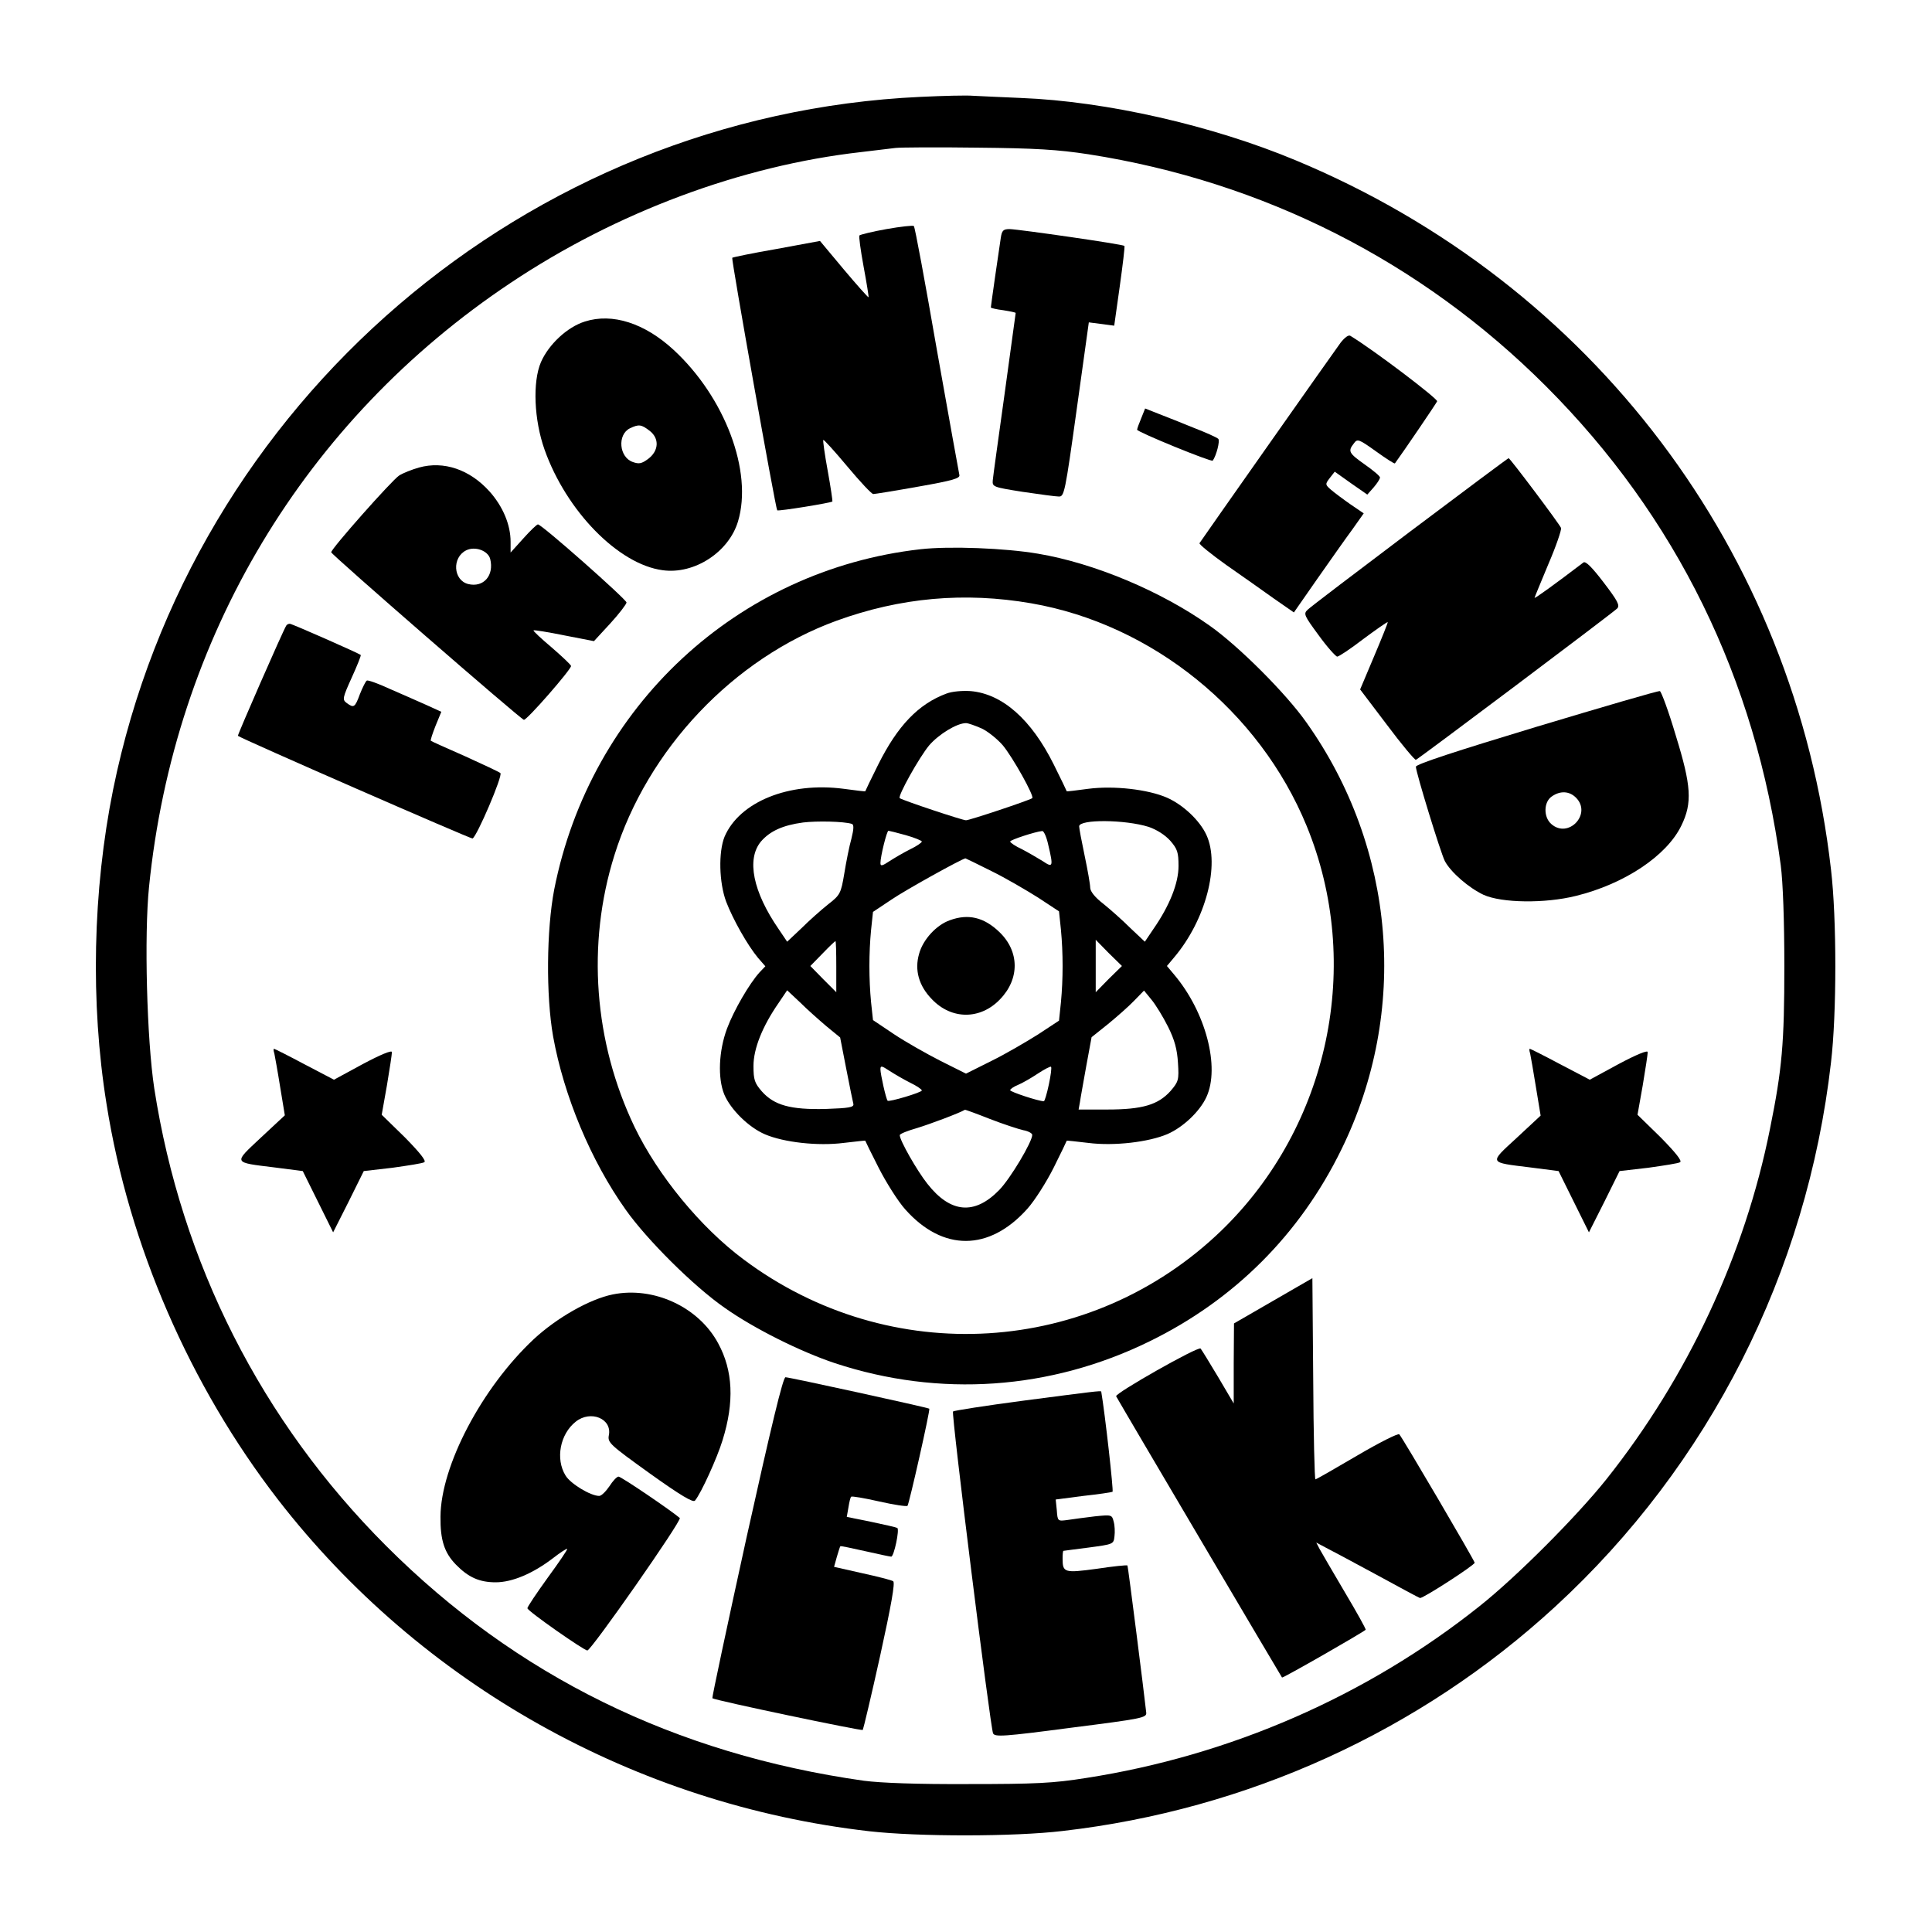 <?xml version="1.0" standalone="no"?>
<!DOCTYPE svg PUBLIC "-//W3C//DTD SVG 20010904//EN"
 "http://www.w3.org/TR/2001/REC-SVG-20010904/DTD/svg10.dtd">
<svg version="1.0" xmlns="http://www.w3.org/2000/svg"
 width="700pt" height="700pt" viewBox="0 0 700 700"
 preserveAspectRatio="xMidYMid meet">
<g transform="translate(0,700) scale(0.1,-0.1)"
fill="#000000" stroke="none">
<path d="M3335 6649 c-1426 -66 -2640 -1107 -2925 -2509 -74 -366 -83 -774
-24 -1140 81 -512 302 -1020 621 -1433 518 -669 1295 -1105 2143 -1202 178
-20 523 -20 700 1 670 77 1295 362 1785 813 558 513 912 1211 999 1971 21 177
21 522 0 700 -131 1151 -865 2122 -1939 2569 -304 127 -688 214 -995 226 -74
3 -153 7 -175 8 -22 2 -107 0 -190 -4z m609 -208 c634 -99 1205 -388 1657
-840 472 -472 761 -1061 851 -1736 8 -62 13 -201 13 -365 0 -280 -8 -373 -52
-590 -91 -456 -298 -899 -593 -1270 -107 -134 -325 -353 -460 -460 -408 -325
-903 -541 -1425 -622 -119 -19 -183 -22 -425 -22 -187 -1 -318 4 -380 12 -684
97 -1260 380 -1731 851 -452 452 -742 1025 -840 1657 -27 177 -37 556 -19 731
91 902 563 1690 1310 2188 383 256 836 425 1270 474 52 6 109 13 125 15 17 2
149 3 295 1 211 -2 293 -7 404 -24z"/>
<path d="M3212 6170 c-51 -9 -95 -20 -98 -23 -3 -2 4 -53 15 -113 11 -59 19
-109 18 -111 -2 -1 -42 44 -90 101 l-86 103 -157 -29 c-87 -15 -159 -30 -161
-32 -4 -4 157 -909 163 -915 4 -4 195 27 200 32 1 1 -6 51 -17 111 -11 60 -18
110 -16 112 2 2 41 -41 87 -96 46 -55 88 -100 94 -100 6 0 80 12 164 27 125
22 151 30 148 42 -2 9 -39 214 -82 456 -42 242 -79 443 -83 446 -3 3 -48 -2
-99 -11z"/>
<path d="M3626 6138 c-6 -38 -36 -247 -36 -252 0 -2 20 -7 45 -10 25 -4 45 -8
45 -10 0 -1 -18 -132 -40 -292 -22 -159 -42 -300 -43 -314 -2 -24 1 -25 108
-42 61 -9 120 -17 131 -17 20 -1 23 13 65 315 l44 316 46 -6 46 -6 20 142 c11
79 19 145 17 147 -5 6 -381 60 -416 61 -23 0 -28 -5 -32 -32z"/>
<path d="M2119 5835 c-64 -20 -131 -83 -159 -147 -31 -72 -25 -210 13 -317 79
-223 268 -416 428 -437 115 -16 240 66 273 177 54 180 -47 449 -233 621 -105
97 -222 135 -322 103z m235 -396 c36 -28 33 -73 -6 -102 -23 -17 -33 -19 -55
-11 -50 17 -57 99 -11 122 33 16 42 14 72 -9z"/>
<path d="M4857 5758 c-23 -31 -500 -709 -511 -726 -2 -4 41 -39 97 -79 56 -39
134 -94 173 -122 l72 -50 85 122 c47 67 104 148 127 179 l41 58 -47 32 c-26
18 -58 42 -71 53 -22 19 -22 21 -5 43 l18 23 59 -42 59 -41 23 26 c13 15 23
31 23 36 0 5 -25 26 -55 47 -58 41 -62 48 -40 76 13 18 17 17 80 -28 36 -26
67 -46 69 -44 32 44 149 216 153 225 3 9 -227 184 -314 237 -7 5 -21 -6 -36
-25z"/>
<path d="M4135 5485 c-8 -19 -15 -38 -15 -42 0 -8 269 -118 274 -112 13 18 27
72 20 79 -5 5 -45 23 -89 40 -44 18 -102 41 -128 51 l-48 19 -14 -35z"/>
<path d="M5109 5074 c-195 -147 -362 -274 -371 -283 -16 -15 -13 -21 40 -93
31 -43 62 -77 67 -77 6 0 48 28 95 64 47 35 86 62 88 61 1 -2 -21 -57 -49
-123 l-51 -121 97 -128 c53 -71 101 -128 105 -127 9 3 705 526 729 548 11 11
3 27 -49 95 -42 55 -65 78 -73 72 -101 -77 -177 -132 -177 -128 0 2 23 57 50
122 28 65 48 124 46 131 -6 15 -185 253 -190 253 -2 0 -163 -120 -357 -266z"/>
<path d="M1518 5306 c-25 -7 -58 -20 -72 -29 -27 -18 -246 -265 -246 -278 0
-8 683 -602 698 -607 10 -3 172 183 171 195 0 4 -32 34 -70 67 -38 32 -68 60
-66 62 2 2 52 -6 111 -18 l108 -21 59 64 c32 35 58 69 59 76 0 11 -307 283
-321 283 -4 0 -28 -23 -53 -51 l-46 -51 0 39 c0 62 -28 128 -76 182 -72 80
-166 112 -256 87z m258 -331 c15 -60 -24 -105 -80 -91 -54 14 -59 96 -7 122
32 16 79 -1 87 -31z"/>
<path d="M3335 5010 c-664 -75 -1196 -570 -1327 -1233 -28 -146 -30 -384 -4
-532 39 -216 137 -451 263 -628 77 -109 246 -277 358 -355 106 -75 274 -159
400 -201 379 -125 781 -97 1140 79 307 150 545 388 695 695 246 501 197 1092
-127 1548 -74 105 -245 276 -350 350 -176 125 -419 227 -623 261 -118 20 -319
28 -425 16z m402 -196 c438 -76 826 -390 997 -806 206 -501 82 -1088 -308
-1466 -473 -457 -1202 -502 -1732 -105 -156 116 -310 304 -395 480 -147 307
-174 662 -73 984 120 385 432 714 805 850 231 84 464 105 706 63z"/>
<path d="M3429 4487 c-102 -38 -177 -117 -247 -257 -26 -52 -47 -96 -47 -97 0
-1 -35 3 -78 9 -198 26 -378 -47 -432 -174 -22 -55 -20 -165 6 -235 25 -65 77
-157 115 -203 l27 -31 -21 -22 c-37 -41 -93 -137 -118 -204 -30 -81 -34 -179
-10 -238 23 -55 89 -120 148 -145 68 -29 191 -43 285 -31 43 5 78 9 78 8 0 -1
22 -46 49 -99 27 -53 70 -121 96 -150 136 -153 304 -152 442 2 27 30 70 98 96
150 26 52 47 96 47 97 0 1 35 -3 78 -8 94 -12 219 3 287 32 57 25 117 82 141
134 50 108 -2 308 -117 444 l-26 31 26 31 c115 136 167 336 117 444 -24 52
-84 109 -143 135 -69 30 -192 44 -285 32 -43 -6 -78 -10 -78 -9 0 1 -21 45
-47 97 -81 163 -186 256 -301 266 -30 2 -67 -1 -88 -9z m127 -126 c22 -10 57
-38 77 -61 36 -43 116 -186 107 -192 -14 -9 -227 -80 -240 -80 -13 0 -226 71
-240 80 -9 6 71 149 107 192 35 40 100 80 133 80 8 0 33 -9 56 -19z m-470
-346 c8 -2 8 -17 -1 -53 -8 -28 -19 -84 -26 -127 -12 -72 -15 -78 -59 -112
-25 -20 -68 -58 -96 -86 l-52 -49 -31 46 c-93 135 -117 253 -64 317 33 38 79
59 153 69 50 6 147 4 176 -5z m1076 -11 c29 -10 59 -29 78 -50 26 -30 30 -42
30 -92 0 -62 -32 -143 -91 -228 l-31 -46 -52 49 c-28 28 -72 67 -98 88 -30 23
-48 45 -48 59 0 11 -9 63 -20 115 -11 52 -20 100 -20 107 0 26 166 25 252 -2z
m-880 -30 c32 -9 58 -20 58 -23 0 -4 -19 -17 -42 -28 -24 -12 -58 -32 -75 -43
-27 -18 -33 -19 -33 -7 0 24 23 117 29 117 2 0 31 -7 63 -16z m516 -35 c19
-80 17 -84 -20 -59 -18 11 -52 31 -75 43 -24 11 -43 24 -43 28 0 6 92 36 116
38 6 1 16 -22 22 -50z m-206 -95 c51 -25 126 -69 169 -96 l76 -50 7 -67 c8
-84 8 -178 0 -262 l-7 -67 -76 -50 c-43 -27 -118 -71 -169 -96 l-92 -46 -92
46 c-51 26 -127 69 -169 97 l-76 51 -7 65 c-8 84 -8 178 0 261 l7 66 66 44
c51 35 255 148 269 150 1 0 44 -21 94 -46z m-562 -346 l0 -93 -47 47 -47 48
44 45 c24 25 45 45 47 45 2 0 3 -42 3 -92z m987 -45 l-47 -48 0 95 0 95 47
-48 48 -47 -48 -47z m-1023 -171 l50 -41 22 -113 c12 -62 24 -120 26 -128 2
-12 -15 -15 -101 -18 -126 -3 -186 13 -231 64 -26 30 -30 42 -30 92 0 62 32
143 91 228 l31 46 47 -44 c25 -25 68 -63 95 -86z m1238 -2 c24 -48 33 -82 36
-131 4 -62 2 -68 -27 -102 -45 -50 -102 -67 -229 -67 l-104 0 5 28 c2 15 13
74 23 131 l19 103 60 48 c33 27 76 65 95 85 l35 36 27 -33 c15 -18 42 -62 60
-98z m-934 -203 c23 -11 42 -24 42 -28 0 -7 -120 -43 -124 -37 -6 6 -26 97
-26 113 0 15 4 14 33 -5 17 -11 51 -31 75 -43z m502 -7 c-7 -33 -15 -60 -18
-60 -19 0 -122 34 -122 40 0 4 13 13 28 19 15 6 48 25 72 41 24 16 46 27 48
25 3 -3 -1 -32 -8 -65z m-214 -124 c49 -19 104 -37 122 -41 17 -3 32 -11 32
-17 0 -25 -79 -158 -120 -200 -89 -91 -176 -84 -260 23 -38 48 -100 157 -100
176 0 5 28 16 63 26 46 14 153 54 173 66 1 1 42 -14 90 -33z"/>
<path d="M3442 3666 c-49 -17 -98 -70 -112 -122 -17 -59 -1 -116 47 -165 71
-74 175 -74 246 0 72 74 71 174 -2 244 -56 54 -113 67 -179 43z"/>
<path d="M1037 4733 c-12 -19 -177 -396 -175 -399 11 -10 844 -374 850 -372
15 5 111 229 101 237 -4 4 -62 31 -128 61 -66 29 -122 54 -124 56 -2 2 6 26
17 54 l21 51 -57 26 c-31 14 -91 40 -132 58 -41 19 -78 32 -81 29 -4 -2 -15
-24 -25 -49 -18 -49 -22 -51 -48 -32 -16 12 -15 18 18 91 20 44 35 81 33 83
-7 6 -249 113 -257 113 -5 0 -11 -3 -13 -7z"/>
<path d="M5568 4367 c-294 -89 -438 -136 -438 -145 0 -20 90 -313 105 -342 22
-41 87 -97 140 -122 66 -30 223 -32 335 -4 175 43 329 145 382 255 40 82 36
144 -20 325 -26 88 -53 161 -58 162 -5 2 -206 -57 -446 -129z m142 -257 c59
-59 -28 -151 -90 -95 -28 25 -27 79 2 99 31 22 64 20 88 -4z"/>
<path d="M994 3183 c2 -10 12 -64 21 -121 l17 -103 -87 -81 c-100 -94 -103
-89 51 -108 l101 -13 55 -111 55 -111 56 111 55 111 104 12 c57 8 109 16 115
20 9 4 -16 35 -70 90 l-84 82 19 107 c10 59 18 113 18 120 0 8 -41 -9 -105
-43 l-105 -57 -107 56 c-58 31 -108 56 -110 56 -3 0 -2 -8 1 -17z"/>
<path d="M5544 3183 c2 -10 12 -65 21 -122 l17 -103 -87 -81 c-101 -93 -103
-88 51 -107 l101 -13 55 -111 55 -111 56 111 55 111 104 12 c57 8 109 16 115
20 9 4 -16 35 -70 90 l-84 82 19 107 c10 59 18 113 18 120 0 8 -41 -9 -105
-43 l-105 -57 -107 56 c-58 31 -108 56 -110 56 -3 0 -2 -8 1 -17z"/>
<path d="M4613 2287 l-142 -82 -1 -145 0 -145 -56 95 c-31 52 -60 99 -64 104
-9 9 -312 -163 -306 -173 18 -33 599 -1017 601 -1019 3 -3 291 162 303 173 2
2 -32 63 -76 137 -43 73 -84 143 -91 156 l-12 23 32 -17 c18 -9 102 -54 187
-100 84 -46 155 -84 157 -84 14 0 199 120 198 128 -3 12 -261 452 -273 465 -4
5 -73 -30 -153 -77 -80 -47 -148 -86 -151 -86 -3 0 -7 164 -8 364 l-3 365
-142 -82z"/>
<path d="M2220 2310 c-84 -17 -203 -85 -286 -162 -188 -176 -337 -459 -338
-643 -1 -85 14 -131 56 -174 45 -46 85 -64 144 -64 60 0 135 32 207 87 27 21
50 36 52 34 2 -2 -30 -49 -71 -105 -41 -57 -74 -106 -73 -110 0 -10 205 -153
217 -153 14 0 344 472 335 480 -30 26 -212 150 -222 150 -6 0 -21 -16 -33 -35
-13 -19 -29 -35 -37 -35 -31 0 -104 44 -122 74 -37 60 -20 150 37 195 54 43
132 11 120 -49 -5 -27 3 -34 149 -139 112 -80 156 -106 163 -98 22 26 81 156
100 219 43 138 38 252 -16 351 -71 132 -234 207 -382 177z"/>
<path d="M2705 1430 c-70 -319 -126 -582 -124 -583 10 -8 540 -119 545 -115 2
3 31 124 63 269 40 182 55 266 47 270 -6 4 -57 17 -112 29 l-102 23 10 36 c6
20 11 37 13 39 1 1 41 -7 89 -18 48 -11 91 -20 95 -20 10 0 31 99 22 104 -3 2
-46 12 -94 22 l-89 18 6 34 c3 19 7 37 10 39 2 3 48 -5 101 -17 53 -12 99 -19
103 -16 6 7 83 348 79 352 -4 4 -507 114 -521 114 -9 0 -52 -179 -141 -580z"/>
<path d="M3707 1925 c-137 -18 -251 -36 -254 -39 -7 -7 135 -1143 145 -1166 6
-14 39 -12 282 20 259 33 275 36 273 55 -7 66 -66 531 -68 533 -2 2 -52 -3
-111 -12 -118 -16 -124 -14 -124 37 0 15 1 27 3 28 1 0 43 6 92 12 89 12 90
12 93 41 2 15 1 40 -3 53 -6 25 -8 25 -68 19 -34 -4 -78 -10 -98 -13 -37 -5
-37 -5 -40 35 l-4 39 100 13 c55 6 102 13 106 15 4 3 -27 281 -41 363 0 4 -30
0 -283 -33z"/>
</g>
</svg>
